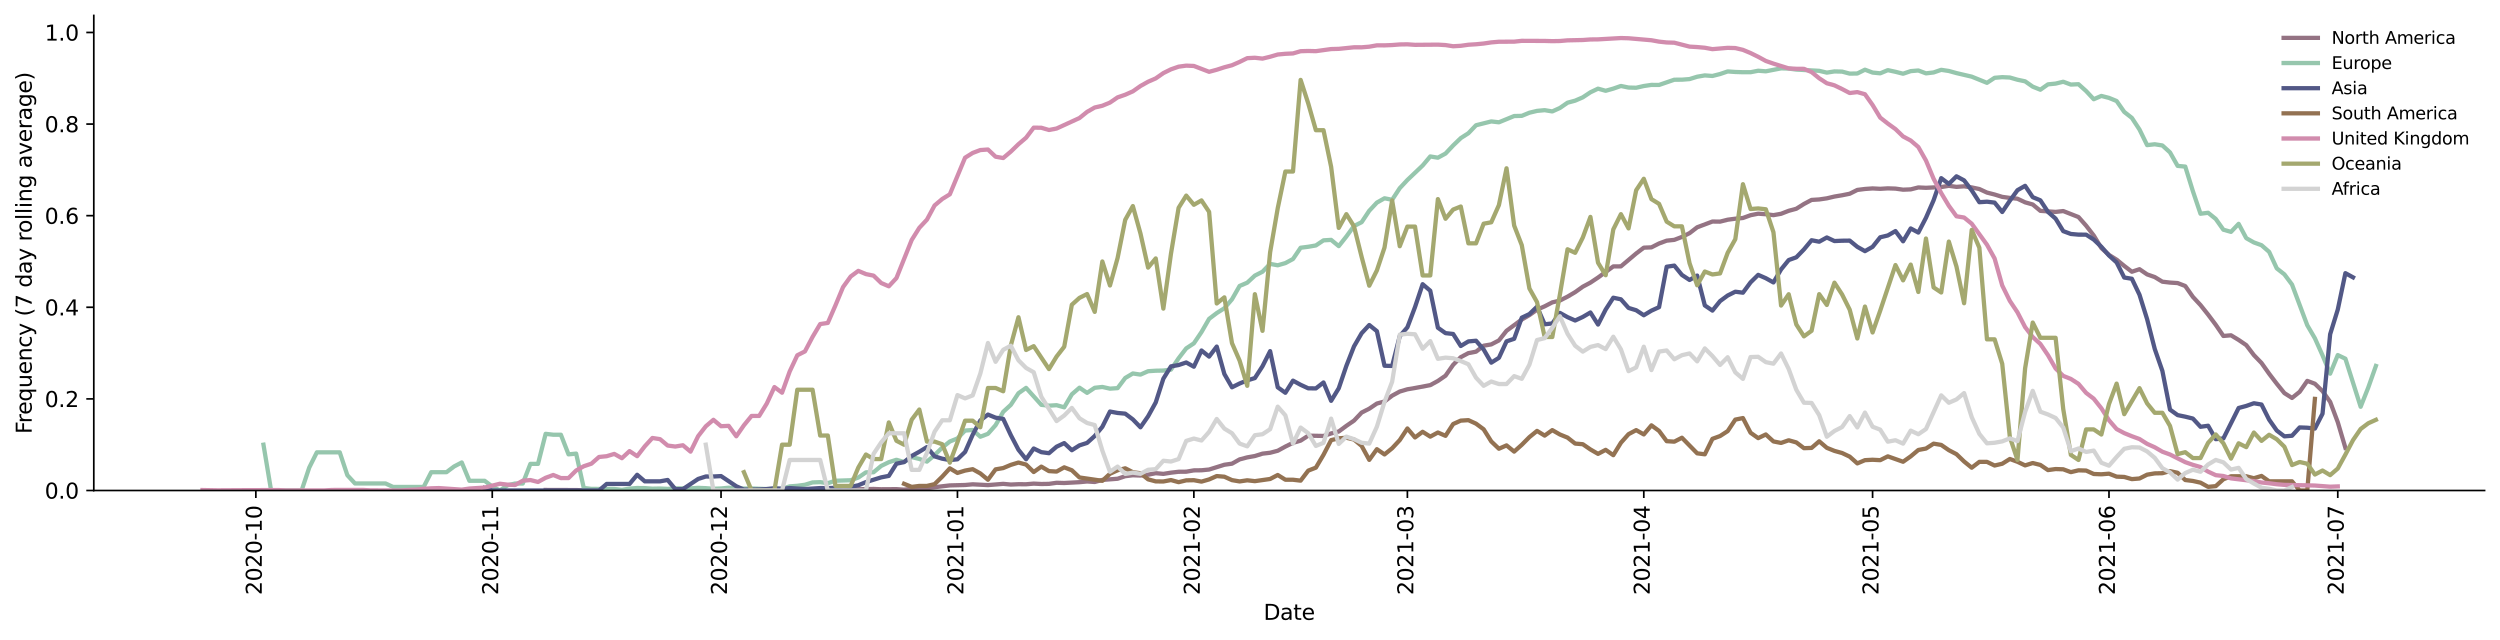<?xml version="1.0" encoding="utf-8" standalone="no"?>
<!DOCTYPE svg PUBLIC "-//W3C//DTD SVG 1.1//EN"
  "http://www.w3.org/Graphics/SVG/1.1/DTD/svg11.dtd">
<svg height="298.621pt" version="1.1" viewBox="0 0 1166.981 298.621" width="1166.981pt" xmlns="http://www.w3.org/2000/svg" xmlns:xlink="http://www.w3.org/1999/xlink">
 <defs>
  <style type="text/css">*{stroke-linecap:butt;stroke-linejoin:round;}</style>
 </defs>
 <g id="figure_1">
  <g id="patch_1">
   <path d="M 0 298.621 
L 1166.981 298.621 
L 1166.981 0 
L 0 0 
z
" style="fill:#ffffff;"/>
  </g>
  <g id="axes_1">
   <g id="patch_2">
    <path d="M 43.781 228.96 
L 1159.781 228.96 
L 1159.781 7.2 
L 43.781 7.2 
z
" style="fill:#ffffff;"/>
   </g>
   <g id="matplotlib.axis_1">
    <g id="xtick_1">
     <g id="line2d_1">
      <defs>
       <path d="M 0 0 
L 0 3.5 
" id="md210f34d87" style="stroke:#000000;stroke-width:0.8;"/>
      </defs>
      <g>
       <use style="stroke:#000000;stroke-width:0.8;" x="119.427" xlink:href="#md210f34d87" y="228.96"/>
      </g>
     </g>
     <g id="text_1">
      <!-- 2020-10 -->
      <g transform="translate(122.187 277.743)rotate(-90)scale(0.1 -0.1)">
       <defs>
        <path d="M 1228 531 
L 3431 531 
L 3431 0 
L 469 0 
L 469 531 
Q 828 903 1448 1529 
Q 2069 2156 2228 2338 
Q 2531 2678 2651 2914 
Q 2772 3150 2772 3378 
Q 2772 3750 2511 3984 
Q 2250 4219 1831 4219 
Q 1534 4219 1204 4116 
Q 875 4013 500 3803 
L 500 4441 
Q 881 4594 1212 4672 
Q 1544 4750 1819 4750 
Q 2544 4750 2975 4387 
Q 3406 4025 3406 3419 
Q 3406 3131 3298 2873 
Q 3191 2616 2906 2266 
Q 2828 2175 2409 1742 
Q 1991 1309 1228 531 
z
" id="DejaVuSans-32" transform="scale(0.016)"/>
        <path d="M 2034 4250 
Q 1547 4250 1301 3770 
Q 1056 3291 1056 2328 
Q 1056 1369 1301 889 
Q 1547 409 2034 409 
Q 2525 409 2770 889 
Q 3016 1369 3016 2328 
Q 3016 3291 2770 3770 
Q 2525 4250 2034 4250 
z
M 2034 4750 
Q 2819 4750 3233 4129 
Q 3647 3509 3647 2328 
Q 3647 1150 3233 529 
Q 2819 -91 2034 -91 
Q 1250 -91 836 529 
Q 422 1150 422 2328 
Q 422 3509 836 4129 
Q 1250 4750 2034 4750 
z
" id="DejaVuSans-30" transform="scale(0.016)"/>
        <path d="M 313 2009 
L 1997 2009 
L 1997 1497 
L 313 1497 
L 313 2009 
z
" id="DejaVuSans-2d" transform="scale(0.016)"/>
        <path d="M 794 531 
L 1825 531 
L 1825 4091 
L 703 3866 
L 703 4441 
L 1819 4666 
L 2450 4666 
L 2450 531 
L 3481 531 
L 3481 0 
L 794 0 
L 794 531 
z
" id="DejaVuSans-31" transform="scale(0.016)"/>
       </defs>
       <use xlink:href="#DejaVuSans-32"/>
       <use x="63.623" xlink:href="#DejaVuSans-30"/>
       <use x="127.246" xlink:href="#DejaVuSans-32"/>
       <use x="190.869" xlink:href="#DejaVuSans-30"/>
       <use x="254.492" xlink:href="#DejaVuSans-2d"/>
       <use x="290.576" xlink:href="#DejaVuSans-31"/>
       <use x="354.199" xlink:href="#DejaVuSans-30"/>
      </g>
     </g>
    </g>
    <g id="xtick_2">
     <g id="line2d_2">
      <g>
       <use style="stroke:#000000;stroke-width:0.8;" x="229.781" xlink:href="#md210f34d87" y="228.96"/>
      </g>
     </g>
     <g id="text_2">
      <!-- 2020-11 -->
      <g transform="translate(232.541 277.743)rotate(-90)scale(0.1 -0.1)">
       <use xlink:href="#DejaVuSans-32"/>
       <use x="63.623" xlink:href="#DejaVuSans-30"/>
       <use x="127.246" xlink:href="#DejaVuSans-32"/>
       <use x="190.869" xlink:href="#DejaVuSans-30"/>
       <use x="254.492" xlink:href="#DejaVuSans-2d"/>
       <use x="290.576" xlink:href="#DejaVuSans-31"/>
       <use x="354.199" xlink:href="#DejaVuSans-31"/>
      </g>
     </g>
    </g>
    <g id="xtick_3">
     <g id="line2d_3">
      <g>
       <use style="stroke:#000000;stroke-width:0.8;" x="336.576" xlink:href="#md210f34d87" y="228.96"/>
      </g>
     </g>
     <g id="text_3">
      <!-- 2020-12 -->
      <g transform="translate(339.335 277.743)rotate(-90)scale(0.1 -0.1)">
       <use xlink:href="#DejaVuSans-32"/>
       <use x="63.623" xlink:href="#DejaVuSans-30"/>
       <use x="127.246" xlink:href="#DejaVuSans-32"/>
       <use x="190.869" xlink:href="#DejaVuSans-30"/>
       <use x="254.492" xlink:href="#DejaVuSans-2d"/>
       <use x="290.576" xlink:href="#DejaVuSans-31"/>
       <use x="354.199" xlink:href="#DejaVuSans-32"/>
      </g>
     </g>
    </g>
    <g id="xtick_4">
     <g id="line2d_4">
      <g>
       <use style="stroke:#000000;stroke-width:0.8;" x="446.93" xlink:href="#md210f34d87" y="228.96"/>
      </g>
     </g>
     <g id="text_4">
      <!-- 2021-01 -->
      <g transform="translate(449.689 277.743)rotate(-90)scale(0.1 -0.1)">
       <use xlink:href="#DejaVuSans-32"/>
       <use x="63.623" xlink:href="#DejaVuSans-30"/>
       <use x="127.246" xlink:href="#DejaVuSans-32"/>
       <use x="190.869" xlink:href="#DejaVuSans-31"/>
       <use x="254.492" xlink:href="#DejaVuSans-2d"/>
       <use x="290.576" xlink:href="#DejaVuSans-30"/>
       <use x="354.199" xlink:href="#DejaVuSans-31"/>
      </g>
     </g>
    </g>
    <g id="xtick_5">
     <g id="line2d_5">
      <g>
       <use style="stroke:#000000;stroke-width:0.8;" x="557.284" xlink:href="#md210f34d87" y="228.96"/>
      </g>
     </g>
     <g id="text_5">
      <!-- 2021-02 -->
      <g transform="translate(560.043 277.743)rotate(-90)scale(0.1 -0.1)">
       <use xlink:href="#DejaVuSans-32"/>
       <use x="63.623" xlink:href="#DejaVuSans-30"/>
       <use x="127.246" xlink:href="#DejaVuSans-32"/>
       <use x="190.869" xlink:href="#DejaVuSans-31"/>
       <use x="254.492" xlink:href="#DejaVuSans-2d"/>
       <use x="290.576" xlink:href="#DejaVuSans-30"/>
       <use x="354.199" xlink:href="#DejaVuSans-32"/>
      </g>
     </g>
    </g>
    <g id="xtick_6">
     <g id="line2d_6">
      <g>
       <use style="stroke:#000000;stroke-width:0.8;" x="656.958" xlink:href="#md210f34d87" y="228.96"/>
      </g>
     </g>
     <g id="text_6">
      <!-- 2021-03 -->
      <g transform="translate(659.718 277.743)rotate(-90)scale(0.1 -0.1)">
       <defs>
        <path d="M 2597 2516 
Q 3050 2419 3304 2112 
Q 3559 1806 3559 1356 
Q 3559 666 3084 287 
Q 2609 -91 1734 -91 
Q 1441 -91 1130 -33 
Q 819 25 488 141 
L 488 750 
Q 750 597 1062 519 
Q 1375 441 1716 441 
Q 2309 441 2620 675 
Q 2931 909 2931 1356 
Q 2931 1769 2642 2001 
Q 2353 2234 1838 2234 
L 1294 2234 
L 1294 2753 
L 1863 2753 
Q 2328 2753 2575 2939 
Q 2822 3125 2822 3475 
Q 2822 3834 2567 4026 
Q 2313 4219 1838 4219 
Q 1578 4219 1281 4162 
Q 984 4106 628 3988 
L 628 4550 
Q 988 4650 1302 4700 
Q 1616 4750 1894 4750 
Q 2613 4750 3031 4423 
Q 3450 4097 3450 3541 
Q 3450 3153 3228 2886 
Q 3006 2619 2597 2516 
z
" id="DejaVuSans-33" transform="scale(0.016)"/>
       </defs>
       <use xlink:href="#DejaVuSans-32"/>
       <use x="63.623" xlink:href="#DejaVuSans-30"/>
       <use x="127.246" xlink:href="#DejaVuSans-32"/>
       <use x="190.869" xlink:href="#DejaVuSans-31"/>
       <use x="254.492" xlink:href="#DejaVuSans-2d"/>
       <use x="290.576" xlink:href="#DejaVuSans-30"/>
       <use x="354.199" xlink:href="#DejaVuSans-33"/>
      </g>
     </g>
    </g>
    <g id="xtick_7">
     <g id="line2d_7">
      <g>
       <use style="stroke:#000000;stroke-width:0.8;" x="767.312" xlink:href="#md210f34d87" y="228.96"/>
      </g>
     </g>
     <g id="text_7">
      <!-- 2021-04 -->
      <g transform="translate(770.072 277.743)rotate(-90)scale(0.1 -0.1)">
       <defs>
        <path d="M 2419 4116 
L 825 1625 
L 2419 1625 
L 2419 4116 
z
M 2253 4666 
L 3047 4666 
L 3047 1625 
L 3713 1625 
L 3713 1100 
L 3047 1100 
L 3047 0 
L 2419 0 
L 2419 1100 
L 313 1100 
L 313 1709 
L 2253 4666 
z
" id="DejaVuSans-34" transform="scale(0.016)"/>
       </defs>
       <use xlink:href="#DejaVuSans-32"/>
       <use x="63.623" xlink:href="#DejaVuSans-30"/>
       <use x="127.246" xlink:href="#DejaVuSans-32"/>
       <use x="190.869" xlink:href="#DejaVuSans-31"/>
       <use x="254.492" xlink:href="#DejaVuSans-2d"/>
       <use x="290.576" xlink:href="#DejaVuSans-30"/>
       <use x="354.199" xlink:href="#DejaVuSans-34"/>
      </g>
     </g>
    </g>
    <g id="xtick_8">
     <g id="line2d_8">
      <g>
       <use style="stroke:#000000;stroke-width:0.8;" x="874.107" xlink:href="#md210f34d87" y="228.96"/>
      </g>
     </g>
     <g id="text_8">
      <!-- 2021-05 -->
      <g transform="translate(876.866 277.743)rotate(-90)scale(0.1 -0.1)">
       <defs>
        <path d="M 691 4666 
L 3169 4666 
L 3169 4134 
L 1269 4134 
L 1269 2991 
Q 1406 3038 1543 3061 
Q 1681 3084 1819 3084 
Q 2600 3084 3056 2656 
Q 3513 2228 3513 1497 
Q 3513 744 3044 326 
Q 2575 -91 1722 -91 
Q 1428 -91 1123 -41 
Q 819 9 494 109 
L 494 744 
Q 775 591 1075 516 
Q 1375 441 1709 441 
Q 2250 441 2565 725 
Q 2881 1009 2881 1497 
Q 2881 1984 2565 2268 
Q 2250 2553 1709 2553 
Q 1456 2553 1204 2497 
Q 953 2441 691 2322 
L 691 4666 
z
" id="DejaVuSans-35" transform="scale(0.016)"/>
       </defs>
       <use xlink:href="#DejaVuSans-32"/>
       <use x="63.623" xlink:href="#DejaVuSans-30"/>
       <use x="127.246" xlink:href="#DejaVuSans-32"/>
       <use x="190.869" xlink:href="#DejaVuSans-31"/>
       <use x="254.492" xlink:href="#DejaVuSans-2d"/>
       <use x="290.576" xlink:href="#DejaVuSans-30"/>
       <use x="354.199" xlink:href="#DejaVuSans-35"/>
      </g>
     </g>
    </g>
    <g id="xtick_9">
     <g id="line2d_9">
      <g>
       <use style="stroke:#000000;stroke-width:0.8;" x="984.461" xlink:href="#md210f34d87" y="228.96"/>
      </g>
     </g>
     <g id="text_9">
      <!-- 2021-06 -->
      <g transform="translate(987.22 277.743)rotate(-90)scale(0.1 -0.1)">
       <defs>
        <path d="M 2113 2584 
Q 1688 2584 1439 2293 
Q 1191 2003 1191 1497 
Q 1191 994 1439 701 
Q 1688 409 2113 409 
Q 2538 409 2786 701 
Q 3034 994 3034 1497 
Q 3034 2003 2786 2293 
Q 2538 2584 2113 2584 
z
M 3366 4563 
L 3366 3988 
Q 3128 4100 2886 4159 
Q 2644 4219 2406 4219 
Q 1781 4219 1451 3797 
Q 1122 3375 1075 2522 
Q 1259 2794 1537 2939 
Q 1816 3084 2150 3084 
Q 2853 3084 3261 2657 
Q 3669 2231 3669 1497 
Q 3669 778 3244 343 
Q 2819 -91 2113 -91 
Q 1303 -91 875 529 
Q 447 1150 447 2328 
Q 447 3434 972 4092 
Q 1497 4750 2381 4750 
Q 2619 4750 2861 4703 
Q 3103 4656 3366 4563 
z
" id="DejaVuSans-36" transform="scale(0.016)"/>
       </defs>
       <use xlink:href="#DejaVuSans-32"/>
       <use x="63.623" xlink:href="#DejaVuSans-30"/>
       <use x="127.246" xlink:href="#DejaVuSans-32"/>
       <use x="190.869" xlink:href="#DejaVuSans-31"/>
       <use x="254.492" xlink:href="#DejaVuSans-2d"/>
       <use x="290.576" xlink:href="#DejaVuSans-30"/>
       <use x="354.199" xlink:href="#DejaVuSans-36"/>
      </g>
     </g>
    </g>
    <g id="xtick_10">
     <g id="line2d_10">
      <g>
       <use style="stroke:#000000;stroke-width:0.8;" x="1091.255" xlink:href="#md210f34d87" y="228.96"/>
      </g>
     </g>
     <g id="text_10">
      <!-- 2021-07 -->
      <g transform="translate(1094.014 277.743)rotate(-90)scale(0.1 -0.1)">
       <defs>
        <path d="M 525 4666 
L 3525 4666 
L 3525 4397 
L 1831 0 
L 1172 0 
L 2766 4134 
L 525 4134 
L 525 4666 
z
" id="DejaVuSans-37" transform="scale(0.016)"/>
       </defs>
       <use xlink:href="#DejaVuSans-32"/>
       <use x="63.623" xlink:href="#DejaVuSans-30"/>
       <use x="127.246" xlink:href="#DejaVuSans-32"/>
       <use x="190.869" xlink:href="#DejaVuSans-31"/>
       <use x="254.492" xlink:href="#DejaVuSans-2d"/>
       <use x="290.576" xlink:href="#DejaVuSans-30"/>
       <use x="354.199" xlink:href="#DejaVuSans-37"/>
      </g>
     </g>
    </g>
    <g id="text_11">
     <!-- Date -->
     <g transform="translate(589.83 289.341)scale(0.1 -0.1)">
      <defs>
       <path d="M 1259 4147 
L 1259 519 
L 2022 519 
Q 2988 519 3436 956 
Q 3884 1394 3884 2338 
Q 3884 3275 3436 3711 
Q 2988 4147 2022 4147 
L 1259 4147 
z
M 628 4666 
L 1925 4666 
Q 3281 4666 3915 4102 
Q 4550 3538 4550 2338 
Q 4550 1131 3912 565 
Q 3275 0 1925 0 
L 628 0 
L 628 4666 
z
" id="DejaVuSans-44" transform="scale(0.016)"/>
       <path d="M 2194 1759 
Q 1497 1759 1228 1600 
Q 959 1441 959 1056 
Q 959 750 1161 570 
Q 1363 391 1709 391 
Q 2188 391 2477 730 
Q 2766 1069 2766 1631 
L 2766 1759 
L 2194 1759 
z
M 3341 1997 
L 3341 0 
L 2766 0 
L 2766 531 
Q 2569 213 2275 61 
Q 1981 -91 1556 -91 
Q 1019 -91 701 211 
Q 384 513 384 1019 
Q 384 1609 779 1909 
Q 1175 2209 1959 2209 
L 2766 2209 
L 2766 2266 
Q 2766 2663 2505 2880 
Q 2244 3097 1772 3097 
Q 1472 3097 1187 3025 
Q 903 2953 641 2809 
L 641 3341 
Q 956 3463 1253 3523 
Q 1550 3584 1831 3584 
Q 2591 3584 2966 3190 
Q 3341 2797 3341 1997 
z
" id="DejaVuSans-61" transform="scale(0.016)"/>
       <path d="M 1172 4494 
L 1172 3500 
L 2356 3500 
L 2356 3053 
L 1172 3053 
L 1172 1153 
Q 1172 725 1289 603 
Q 1406 481 1766 481 
L 2356 481 
L 2356 0 
L 1766 0 
Q 1100 0 847 248 
Q 594 497 594 1153 
L 594 3053 
L 172 3053 
L 172 3500 
L 594 3500 
L 594 4494 
L 1172 4494 
z
" id="DejaVuSans-74" transform="scale(0.016)"/>
       <path d="M 3597 1894 
L 3597 1613 
L 953 1613 
Q 991 1019 1311 708 
Q 1631 397 2203 397 
Q 2534 397 2845 478 
Q 3156 559 3463 722 
L 3463 178 
Q 3153 47 2828 -22 
Q 2503 -91 2169 -91 
Q 1331 -91 842 396 
Q 353 884 353 1716 
Q 353 2575 817 3079 
Q 1281 3584 2069 3584 
Q 2775 3584 3186 3129 
Q 3597 2675 3597 1894 
z
M 3022 2063 
Q 3016 2534 2758 2815 
Q 2500 3097 2075 3097 
Q 1594 3097 1305 2825 
Q 1016 2553 972 2059 
L 3022 2063 
z
" id="DejaVuSans-65" transform="scale(0.016)"/>
      </defs>
      <use xlink:href="#DejaVuSans-44"/>
      <use x="77.002" xlink:href="#DejaVuSans-61"/>
      <use x="138.281" xlink:href="#DejaVuSans-74"/>
      <use x="177.49" xlink:href="#DejaVuSans-65"/>
     </g>
    </g>
   </g>
   <g id="matplotlib.axis_2">
    <g id="ytick_1">
     <g id="line2d_11">
      <defs>
       <path d="M 0 0 
L -3.5 0 
" id="mdd5268f852" style="stroke:#000000;stroke-width:0.8;"/>
      </defs>
      <g>
       <use style="stroke:#000000;stroke-width:0.8;" x="43.781" xlink:href="#mdd5268f852" y="228.96"/>
      </g>
     </g>
     <g id="text_12">
      <!-- 0.0 -->
      <g transform="translate(20.878 232.759)scale(0.1 -0.1)">
       <defs>
        <path d="M 684 794 
L 1344 794 
L 1344 0 
L 684 0 
L 684 794 
z
" id="DejaVuSans-2e" transform="scale(0.016)"/>
       </defs>
       <use xlink:href="#DejaVuSans-30"/>
       <use x="63.623" xlink:href="#DejaVuSans-2e"/>
       <use x="95.41" xlink:href="#DejaVuSans-30"/>
      </g>
     </g>
    </g>
    <g id="ytick_2">
     <g id="line2d_12">
      <g>
       <use style="stroke:#000000;stroke-width:0.8;" x="43.781" xlink:href="#mdd5268f852" y="186.199"/>
      </g>
     </g>
     <g id="text_13">
      <!-- 0.2 -->
      <g transform="translate(20.878 189.999)scale(0.1 -0.1)">
       <use xlink:href="#DejaVuSans-30"/>
       <use x="63.623" xlink:href="#DejaVuSans-2e"/>
       <use x="95.41" xlink:href="#DejaVuSans-32"/>
      </g>
     </g>
    </g>
    <g id="ytick_3">
     <g id="line2d_13">
      <g>
       <use style="stroke:#000000;stroke-width:0.8;" x="43.781" xlink:href="#mdd5268f852" y="143.439"/>
      </g>
     </g>
     <g id="text_14">
      <!-- 0.4 -->
      <g transform="translate(20.878 147.238)scale(0.1 -0.1)">
       <use xlink:href="#DejaVuSans-30"/>
       <use x="63.623" xlink:href="#DejaVuSans-2e"/>
       <use x="95.41" xlink:href="#DejaVuSans-34"/>
      </g>
     </g>
    </g>
    <g id="ytick_4">
     <g id="line2d_14">
      <g>
       <use style="stroke:#000000;stroke-width:0.8;" x="43.781" xlink:href="#mdd5268f852" y="100.678"/>
      </g>
     </g>
     <g id="text_15">
      <!-- 0.6 -->
      <g transform="translate(20.878 104.478)scale(0.1 -0.1)">
       <use xlink:href="#DejaVuSans-30"/>
       <use x="63.623" xlink:href="#DejaVuSans-2e"/>
       <use x="95.41" xlink:href="#DejaVuSans-36"/>
      </g>
     </g>
    </g>
    <g id="ytick_5">
     <g id="line2d_15">
      <g>
       <use style="stroke:#000000;stroke-width:0.8;" x="43.781" xlink:href="#mdd5268f852" y="57.918"/>
      </g>
     </g>
     <g id="text_16">
      <!-- 0.8 -->
      <g transform="translate(20.878 61.717)scale(0.1 -0.1)">
       <defs>
        <path d="M 2034 2216 
Q 1584 2216 1326 1975 
Q 1069 1734 1069 1313 
Q 1069 891 1326 650 
Q 1584 409 2034 409 
Q 2484 409 2743 651 
Q 3003 894 3003 1313 
Q 3003 1734 2745 1975 
Q 2488 2216 2034 2216 
z
M 1403 2484 
Q 997 2584 770 2862 
Q 544 3141 544 3541 
Q 544 4100 942 4425 
Q 1341 4750 2034 4750 
Q 2731 4750 3128 4425 
Q 3525 4100 3525 3541 
Q 3525 3141 3298 2862 
Q 3072 2584 2669 2484 
Q 3125 2378 3379 2068 
Q 3634 1759 3634 1313 
Q 3634 634 3220 271 
Q 2806 -91 2034 -91 
Q 1263 -91 848 271 
Q 434 634 434 1313 
Q 434 1759 690 2068 
Q 947 2378 1403 2484 
z
M 1172 3481 
Q 1172 3119 1398 2916 
Q 1625 2713 2034 2713 
Q 2441 2713 2670 2916 
Q 2900 3119 2900 3481 
Q 2900 3844 2670 4047 
Q 2441 4250 2034 4250 
Q 1625 4250 1398 4047 
Q 1172 3844 1172 3481 
z
" id="DejaVuSans-38" transform="scale(0.016)"/>
       </defs>
       <use xlink:href="#DejaVuSans-30"/>
       <use x="63.623" xlink:href="#DejaVuSans-2e"/>
       <use x="95.41" xlink:href="#DejaVuSans-38"/>
      </g>
     </g>
    </g>
    <g id="ytick_6">
     <g id="line2d_16">
      <g>
       <use style="stroke:#000000;stroke-width:0.8;" x="43.781" xlink:href="#mdd5268f852" y="15.157"/>
      </g>
     </g>
     <g id="text_17">
      <!-- 1.0 -->
      <g transform="translate(20.878 18.957)scale(0.1 -0.1)">
       <use xlink:href="#DejaVuSans-31"/>
       <use x="63.623" xlink:href="#DejaVuSans-2e"/>
       <use x="95.41" xlink:href="#DejaVuSans-30"/>
      </g>
     </g>
    </g>
    <g id="text_18">
     <!-- Frequency (7 day rolling average) -->
     <g transform="translate(14.798 202.529)rotate(-90)scale(0.1 -0.1)">
      <defs>
       <path d="M 628 4666 
L 3309 4666 
L 3309 4134 
L 1259 4134 
L 1259 2759 
L 3109 2759 
L 3109 2228 
L 1259 2228 
L 1259 0 
L 628 0 
L 628 4666 
z
" id="DejaVuSans-46" transform="scale(0.016)"/>
       <path d="M 2631 2963 
Q 2534 3019 2420 3045 
Q 2306 3072 2169 3072 
Q 1681 3072 1420 2755 
Q 1159 2438 1159 1844 
L 1159 0 
L 581 0 
L 581 3500 
L 1159 3500 
L 1159 2956 
Q 1341 3275 1631 3429 
Q 1922 3584 2338 3584 
Q 2397 3584 2469 3576 
Q 2541 3569 2628 3553 
L 2631 2963 
z
" id="DejaVuSans-72" transform="scale(0.016)"/>
       <path d="M 947 1747 
Q 947 1113 1208 752 
Q 1469 391 1925 391 
Q 2381 391 2643 752 
Q 2906 1113 2906 1747 
Q 2906 2381 2643 2742 
Q 2381 3103 1925 3103 
Q 1469 3103 1208 2742 
Q 947 2381 947 1747 
z
M 2906 525 
Q 2725 213 2448 61 
Q 2172 -91 1784 -91 
Q 1150 -91 751 415 
Q 353 922 353 1747 
Q 353 2572 751 3078 
Q 1150 3584 1784 3584 
Q 2172 3584 2448 3432 
Q 2725 3281 2906 2969 
L 2906 3500 
L 3481 3500 
L 3481 -1331 
L 2906 -1331 
L 2906 525 
z
" id="DejaVuSans-71" transform="scale(0.016)"/>
       <path d="M 544 1381 
L 544 3500 
L 1119 3500 
L 1119 1403 
Q 1119 906 1312 657 
Q 1506 409 1894 409 
Q 2359 409 2629 706 
Q 2900 1003 2900 1516 
L 2900 3500 
L 3475 3500 
L 3475 0 
L 2900 0 
L 2900 538 
Q 2691 219 2414 64 
Q 2138 -91 1772 -91 
Q 1169 -91 856 284 
Q 544 659 544 1381 
z
M 1991 3584 
L 1991 3584 
z
" id="DejaVuSans-75" transform="scale(0.016)"/>
       <path d="M 3513 2113 
L 3513 0 
L 2938 0 
L 2938 2094 
Q 2938 2591 2744 2837 
Q 2550 3084 2163 3084 
Q 1697 3084 1428 2787 
Q 1159 2491 1159 1978 
L 1159 0 
L 581 0 
L 581 3500 
L 1159 3500 
L 1159 2956 
Q 1366 3272 1645 3428 
Q 1925 3584 2291 3584 
Q 2894 3584 3203 3211 
Q 3513 2838 3513 2113 
z
" id="DejaVuSans-6e" transform="scale(0.016)"/>
       <path d="M 3122 3366 
L 3122 2828 
Q 2878 2963 2633 3030 
Q 2388 3097 2138 3097 
Q 1578 3097 1268 2742 
Q 959 2388 959 1747 
Q 959 1106 1268 751 
Q 1578 397 2138 397 
Q 2388 397 2633 464 
Q 2878 531 3122 666 
L 3122 134 
Q 2881 22 2623 -34 
Q 2366 -91 2075 -91 
Q 1284 -91 818 406 
Q 353 903 353 1747 
Q 353 2603 823 3093 
Q 1294 3584 2113 3584 
Q 2378 3584 2631 3529 
Q 2884 3475 3122 3366 
z
" id="DejaVuSans-63" transform="scale(0.016)"/>
       <path d="M 2059 -325 
Q 1816 -950 1584 -1140 
Q 1353 -1331 966 -1331 
L 506 -1331 
L 506 -850 
L 844 -850 
Q 1081 -850 1212 -737 
Q 1344 -625 1503 -206 
L 1606 56 
L 191 3500 
L 800 3500 
L 1894 763 
L 2988 3500 
L 3597 3500 
L 2059 -325 
z
" id="DejaVuSans-79" transform="scale(0.016)"/>
       <path id="DejaVuSans-20" transform="scale(0.016)"/>
       <path d="M 1984 4856 
Q 1566 4138 1362 3434 
Q 1159 2731 1159 2009 
Q 1159 1288 1364 580 
Q 1569 -128 1984 -844 
L 1484 -844 
Q 1016 -109 783 600 
Q 550 1309 550 2009 
Q 550 2706 781 3412 
Q 1013 4119 1484 4856 
L 1984 4856 
z
" id="DejaVuSans-28" transform="scale(0.016)"/>
       <path d="M 2906 2969 
L 2906 4863 
L 3481 4863 
L 3481 0 
L 2906 0 
L 2906 525 
Q 2725 213 2448 61 
Q 2172 -91 1784 -91 
Q 1150 -91 751 415 
Q 353 922 353 1747 
Q 353 2572 751 3078 
Q 1150 3584 1784 3584 
Q 2172 3584 2448 3432 
Q 2725 3281 2906 2969 
z
M 947 1747 
Q 947 1113 1208 752 
Q 1469 391 1925 391 
Q 2381 391 2643 752 
Q 2906 1113 2906 1747 
Q 2906 2381 2643 2742 
Q 2381 3103 1925 3103 
Q 1469 3103 1208 2742 
Q 947 2381 947 1747 
z
" id="DejaVuSans-64" transform="scale(0.016)"/>
       <path d="M 1959 3097 
Q 1497 3097 1228 2736 
Q 959 2375 959 1747 
Q 959 1119 1226 758 
Q 1494 397 1959 397 
Q 2419 397 2687 759 
Q 2956 1122 2956 1747 
Q 2956 2369 2687 2733 
Q 2419 3097 1959 3097 
z
M 1959 3584 
Q 2709 3584 3137 3096 
Q 3566 2609 3566 1747 
Q 3566 888 3137 398 
Q 2709 -91 1959 -91 
Q 1206 -91 779 398 
Q 353 888 353 1747 
Q 353 2609 779 3096 
Q 1206 3584 1959 3584 
z
" id="DejaVuSans-6f" transform="scale(0.016)"/>
       <path d="M 603 4863 
L 1178 4863 
L 1178 0 
L 603 0 
L 603 4863 
z
" id="DejaVuSans-6c" transform="scale(0.016)"/>
       <path d="M 603 3500 
L 1178 3500 
L 1178 0 
L 603 0 
L 603 3500 
z
M 603 4863 
L 1178 4863 
L 1178 4134 
L 603 4134 
L 603 4863 
z
" id="DejaVuSans-69" transform="scale(0.016)"/>
       <path d="M 2906 1791 
Q 2906 2416 2648 2759 
Q 2391 3103 1925 3103 
Q 1463 3103 1205 2759 
Q 947 2416 947 1791 
Q 947 1169 1205 825 
Q 1463 481 1925 481 
Q 2391 481 2648 825 
Q 2906 1169 2906 1791 
z
M 3481 434 
Q 3481 -459 3084 -895 
Q 2688 -1331 1869 -1331 
Q 1566 -1331 1297 -1286 
Q 1028 -1241 775 -1147 
L 775 -588 
Q 1028 -725 1275 -790 
Q 1522 -856 1778 -856 
Q 2344 -856 2625 -561 
Q 2906 -266 2906 331 
L 2906 616 
Q 2728 306 2450 153 
Q 2172 0 1784 0 
Q 1141 0 747 490 
Q 353 981 353 1791 
Q 353 2603 747 3093 
Q 1141 3584 1784 3584 
Q 2172 3584 2450 3431 
Q 2728 3278 2906 2969 
L 2906 3500 
L 3481 3500 
L 3481 434 
z
" id="DejaVuSans-67" transform="scale(0.016)"/>
       <path d="M 191 3500 
L 800 3500 
L 1894 563 
L 2988 3500 
L 3597 3500 
L 2284 0 
L 1503 0 
L 191 3500 
z
" id="DejaVuSans-76" transform="scale(0.016)"/>
       <path d="M 513 4856 
L 1013 4856 
Q 1481 4119 1714 3412 
Q 1947 2706 1947 2009 
Q 1947 1309 1714 600 
Q 1481 -109 1013 -844 
L 513 -844 
Q 928 -128 1133 580 
Q 1338 1288 1338 2009 
Q 1338 2731 1133 3434 
Q 928 4138 513 4856 
z
" id="DejaVuSans-29" transform="scale(0.016)"/>
      </defs>
      <use xlink:href="#DejaVuSans-46"/>
      <use x="50.27" xlink:href="#DejaVuSans-72"/>
      <use x="89.133" xlink:href="#DejaVuSans-65"/>
      <use x="150.656" xlink:href="#DejaVuSans-71"/>
      <use x="214.133" xlink:href="#DejaVuSans-75"/>
      <use x="277.512" xlink:href="#DejaVuSans-65"/>
      <use x="339.035" xlink:href="#DejaVuSans-6e"/>
      <use x="402.414" xlink:href="#DejaVuSans-63"/>
      <use x="457.395" xlink:href="#DejaVuSans-79"/>
      <use x="516.574" xlink:href="#DejaVuSans-20"/>
      <use x="548.361" xlink:href="#DejaVuSans-28"/>
      <use x="587.375" xlink:href="#DejaVuSans-37"/>
      <use x="650.998" xlink:href="#DejaVuSans-20"/>
      <use x="682.785" xlink:href="#DejaVuSans-64"/>
      <use x="746.262" xlink:href="#DejaVuSans-61"/>
      <use x="807.541" xlink:href="#DejaVuSans-79"/>
      <use x="866.721" xlink:href="#DejaVuSans-20"/>
      <use x="898.508" xlink:href="#DejaVuSans-72"/>
      <use x="937.371" xlink:href="#DejaVuSans-6f"/>
      <use x="998.553" xlink:href="#DejaVuSans-6c"/>
      <use x="1026.336" xlink:href="#DejaVuSans-6c"/>
      <use x="1054.119" xlink:href="#DejaVuSans-69"/>
      <use x="1081.902" xlink:href="#DejaVuSans-6e"/>
      <use x="1145.281" xlink:href="#DejaVuSans-67"/>
      <use x="1208.758" xlink:href="#DejaVuSans-20"/>
      <use x="1240.545" xlink:href="#DejaVuSans-61"/>
      <use x="1301.824" xlink:href="#DejaVuSans-76"/>
      <use x="1361.004" xlink:href="#DejaVuSans-65"/>
      <use x="1422.527" xlink:href="#DejaVuSans-72"/>
      <use x="1463.641" xlink:href="#DejaVuSans-61"/>
      <use x="1524.92" xlink:href="#DejaVuSans-67"/>
      <use x="1588.396" xlink:href="#DejaVuSans-65"/>
      <use x="1649.92" xlink:href="#DejaVuSans-29"/>
     </g>
    </g>
   </g>
   <g id="line2d_17">
    <path clip-path="url(#p1b681250a5)" d="M 254.7 228.714 
L 265.379 228.749 
L 268.939 228.749 
L 272.499 228.915 
L 297.418 228.808 
L 300.977 228.692 
L 315.217 228.73 
L 318.776 228.846 
L 325.896 228.935 
L 333.016 228.96 
L 340.135 228.712 
L 350.815 228.712 
L 357.934 228.882 
L 379.293 228.778 
L 407.772 228.241 
L 411.331 228.377 
L 418.451 228.328 
L 422.011 228.573 
L 425.571 228.18 
L 432.69 227.873 
L 439.81 226.996 
L 443.37 226.585 
L 450.489 226.393 
L 454.049 226.073 
L 461.169 226.444 
L 468.288 225.861 
L 471.848 226.185 
L 475.408 226.026 
L 478.968 226.05 
L 482.528 225.75 
L 486.087 225.928 
L 489.647 225.866 
L 493.207 225.357 
L 496.767 225.463 
L 503.887 225.079 
L 507.446 224.749 
L 511.006 224.984 
L 514.566 224.023 
L 521.686 223.471 
L 525.245 222.287 
L 528.805 221.849 
L 532.365 221.984 
L 535.925 221.591 
L 539.485 220.877 
L 543.044 221.202 
L 546.604 220.636 
L 550.164 220.221 
L 553.724 220.184 
L 557.284 219.568 
L 560.843 219.522 
L 564.403 219.174 
L 571.523 216.945 
L 575.083 216.441 
L 578.642 214.441 
L 582.202 213.501 
L 585.762 212.872 
L 589.322 211.759 
L 592.882 211.343 
L 596.442 210.409 
L 600.001 208.458 
L 603.561 206.708 
L 607.121 205.683 
L 610.681 203.357 
L 617.8 203.5 
L 621.36 202.325 
L 624.92 201.422 
L 628.48 198.784 
L 632.04 196.34 
L 635.599 192.58 
L 639.159 190.776 
L 642.719 188.371 
L 646.279 187.408 
L 649.839 184.7 
L 653.398 182.766 
L 656.958 181.715 
L 660.518 181.115 
L 667.638 179.774 
L 671.198 177.828 
L 674.757 175.37 
L 678.317 170.298 
L 681.877 166.715 
L 685.437 164.83 
L 688.997 164.159 
L 692.556 161.369 
L 696.116 160.762 
L 699.676 158.913 
L 703.236 154.408 
L 710.355 149.154 
L 713.915 147.08 
L 717.475 144.56 
L 721.035 142.992 
L 724.595 141.144 
L 728.154 140.285 
L 731.714 138.467 
L 735.274 136.365 
L 738.834 133.831 
L 742.394 131.929 
L 745.953 129.556 
L 753.073 124.362 
L 756.633 124.335 
L 763.753 118.332 
L 767.312 115.61 
L 770.872 115.464 
L 774.432 113.654 
L 777.992 112.339 
L 781.552 111.961 
L 785.111 110.601 
L 788.671 108.833 
L 792.231 106.094 
L 799.351 103.411 
L 802.91 103.459 
L 806.47 102.557 
L 810.03 102.088 
L 813.59 101.756 
L 817.15 100.455 
L 820.709 99.748 
L 824.269 99.999 
L 827.829 100.427 
L 831.389 99.794 
L 834.949 98.405 
L 838.509 97.442 
L 842.068 95.217 
L 845.628 93.324 
L 849.188 93.102 
L 852.748 92.582 
L 856.308 91.746 
L 859.867 91.15 
L 863.427 90.436 
L 866.987 88.657 
L 870.547 88.21 
L 874.107 87.956 
L 877.666 88.141 
L 881.226 87.924 
L 884.786 88.042 
L 888.346 88.544 
L 891.906 88.399 
L 895.465 87.5 
L 899.025 87.669 
L 906.145 87.321 
L 909.705 86.731 
L 913.265 87.232 
L 916.824 86.968 
L 920.384 87.487 
L 923.944 88.24 
L 927.504 89.892 
L 931.064 90.797 
L 934.623 91.898 
L 938.183 92.391 
L 941.743 92.761 
L 945.303 94.447 
L 948.863 95.453 
L 952.422 98.421 
L 959.542 98.918 
L 963.102 98.517 
L 970.221 101.312 
L 973.781 105.336 
L 977.341 109.926 
L 980.901 115.787 
L 984.461 118.993 
L 988.02 121.214 
L 991.58 124.131 
L 995.14 126.845 
L 998.7 125.664 
L 1002.26 128.088 
L 1005.82 129.33 
L 1009.379 131.494 
L 1012.939 131.905 
L 1016.499 132.132 
L 1020.059 133.502 
L 1023.619 138.575 
L 1027.178 142.403 
L 1030.738 146.867 
L 1034.298 151.621 
L 1037.858 156.827 
L 1041.418 156.513 
L 1044.977 158.679 
L 1048.537 161.104 
L 1052.097 165.758 
L 1055.657 169.444 
L 1059.217 174.464 
L 1062.776 179.116 
L 1066.336 183.495 
L 1069.896 185.763 
L 1073.456 182.902 
L 1077.016 177.798 
L 1080.576 179.125 
L 1084.135 182.583 
L 1087.695 187.58 
L 1091.255 197.068 
L 1094.815 209.052 
L 1094.815 209.052 
" style="fill:none;stroke:#947383;stroke-linecap:square;stroke-width:2;"/>
   </g>
   <g id="line2d_18">
    <path clip-path="url(#p1b681250a5)" d="M 122.987 207.58 
L 126.547 228.96 
L 140.786 228.96 
L 144.346 218.27 
L 147.906 211.143 
L 158.585 211.143 
L 162.145 221.833 
L 165.705 225.671 
L 179.944 225.671 
L 183.504 227.315 
L 197.743 227.315 
L 201.303 220.408 
L 208.422 220.408 
L 211.982 217.735 
L 215.542 215.876 
L 219.102 224.428 
L 226.221 224.428 
L 229.781 227.101 
L 233.341 228.96 
L 236.901 226.54 
L 240.461 225.701 
L 244.02 225.701 
L 247.58 216.538 
L 251.14 216.538 
L 254.7 202.512 
L 258.26 202.926 
L 261.82 202.926 
L 265.379 212.089 
L 268.939 211.744 
L 272.499 227.783 
L 276.059 228.208 
L 286.738 228.251 
L 290.298 228.658 
L 293.858 228.068 
L 297.418 227.804 
L 300.977 227.847 
L 304.537 228.106 
L 308.097 228.037 
L 311.657 228.199 
L 315.217 227.966 
L 322.336 227.966 
L 325.896 227.725 
L 329.456 227.873 
L 333.016 228.146 
L 336.576 228.015 
L 340.135 227.667 
L 343.695 227.977 
L 347.255 228.054 
L 350.815 228.005 
L 357.934 228.291 
L 361.494 228.166 
L 365.054 228.154 
L 368.614 227.037 
L 372.174 226.765 
L 375.733 226.285 
L 379.293 225.194 
L 382.853 225.063 
L 386.413 225.531 
L 389.973 224.409 
L 397.092 224.173 
L 400.652 222.924 
L 404.212 220.481 
L 407.772 220.44 
L 411.331 217.488 
L 414.891 215.755 
L 418.451 214.626 
L 422.011 215.661 
L 425.571 213.377 
L 429.131 214.23 
L 432.69 215.471 
L 436.25 212.428 
L 439.81 208.945 
L 443.37 206.09 
L 446.93 204.654 
L 450.489 200.985 
L 454.049 200.708 
L 457.609 203.862 
L 461.169 202.505 
L 464.729 198.468 
L 468.288 192.239 
L 471.848 188.974 
L 475.408 183.558 
L 478.968 181.061 
L 486.087 188.981 
L 489.647 189.363 
L 493.207 189.141 
L 496.767 190.131 
L 500.327 184.06 
L 503.887 180.978 
L 507.446 183.38 
L 511.006 181.017 
L 514.566 180.626 
L 518.126 181.421 
L 521.686 181.173 
L 525.245 176.439 
L 528.805 174.335 
L 532.365 174.858 
L 535.925 173.281 
L 539.485 173.049 
L 543.044 172.972 
L 546.604 172.531 
L 550.164 167.237 
L 553.724 162.627 
L 557.284 160.27 
L 560.843 155.004 
L 564.403 148.831 
L 567.963 146.138 
L 571.523 143.875 
L 575.083 139.71 
L 578.642 133.479 
L 582.202 131.962 
L 585.762 128.651 
L 589.322 126.839 
L 592.882 123.185 
L 596.442 123.837 
L 600.001 122.811 
L 603.561 120.902 
L 607.121 115.642 
L 610.681 115.19 
L 614.241 114.574 
L 617.8 112.192 
L 621.36 111.971 
L 624.92 114.884 
L 628.48 110.391 
L 632.04 105.498 
L 635.599 103.722 
L 639.159 98.368 
L 642.719 94.568 
L 646.279 92.558 
L 649.839 93.257 
L 653.398 87.824 
L 656.958 84.016 
L 664.078 77.26 
L 667.638 73.026 
L 671.198 73.615 
L 674.757 71.682 
L 678.317 67.901 
L 681.877 64.471 
L 685.437 62.188 
L 688.997 58.465 
L 696.116 56.681 
L 699.676 57.087 
L 706.796 54.168 
L 710.355 54.08 
L 713.915 52.617 
L 717.475 51.763 
L 721.035 51.426 
L 724.595 52.014 
L 728.154 50.402 
L 731.714 47.94 
L 735.274 46.984 
L 738.834 45.44 
L 742.394 43.078 
L 745.953 41.386 
L 749.513 42.378 
L 753.073 41.369 
L 756.633 40.127 
L 760.193 40.866 
L 763.753 40.96 
L 767.312 40.153 
L 770.872 39.628 
L 774.432 39.655 
L 781.552 37.211 
L 785.111 37.196 
L 788.671 36.914 
L 792.231 35.811 
L 795.791 35.203 
L 799.351 35.46 
L 802.91 34.558 
L 806.47 33.35 
L 810.03 33.595 
L 813.59 33.71 
L 817.15 33.711 
L 820.709 33.018 
L 824.269 33.286 
L 831.389 31.914 
L 834.949 32.009 
L 838.509 32.481 
L 849.188 33.062 
L 852.748 33.896 
L 856.308 33.341 
L 859.867 33.426 
L 863.427 34.368 
L 866.987 34.304 
L 870.547 32.533 
L 874.107 33.874 
L 877.666 34.223 
L 881.226 32.745 
L 884.786 33.514 
L 888.346 34.415 
L 891.906 33.202 
L 895.465 32.903 
L 899.025 34.243 
L 902.585 33.823 
L 906.145 32.597 
L 909.705 33.134 
L 913.265 34.12 
L 920.384 35.783 
L 927.504 38.666 
L 931.064 36.318 
L 934.623 36.018 
L 938.183 36.185 
L 941.743 37.217 
L 945.303 37.96 
L 948.863 40.453 
L 952.422 41.879 
L 955.982 39.373 
L 959.542 39.024 
L 963.102 38.157 
L 966.662 39.477 
L 970.221 39.302 
L 973.781 42.496 
L 977.341 46.31 
L 980.901 44.781 
L 984.461 45.697 
L 988.02 47.149 
L 991.58 52.244 
L 995.14 55.034 
L 998.7 60.469 
L 1002.26 67.744 
L 1005.82 67.344 
L 1009.379 67.894 
L 1012.939 71.138 
L 1016.499 77.44 
L 1020.059 77.76 
L 1023.619 89.237 
L 1027.178 99.769 
L 1030.738 99.32 
L 1034.298 102.207 
L 1037.858 107.235 
L 1041.418 108.226 
L 1044.977 104.493 
L 1048.537 111.175 
L 1052.097 113.174 
L 1055.657 114.458 
L 1059.217 117.567 
L 1062.776 125.273 
L 1066.336 128.071 
L 1069.896 132.834 
L 1077.016 151.822 
L 1080.576 157.912 
L 1084.135 165.868 
L 1087.695 174.423 
L 1091.255 165.749 
L 1094.815 167.437 
L 1101.934 189.874 
L 1105.494 180.877 
L 1109.054 170.82 
L 1109.054 170.82 
" style="fill:none;stroke:#96c6ad;stroke-linecap:square;stroke-width:2;"/>
   </g>
   <g id="line2d_19">
    <path clip-path="url(#p1b681250a5)" d="M 226.221 227.804 
L 229.781 228.96 
L 279.619 228.96 
L 283.178 225.906 
L 293.858 225.906 
L 297.418 221.63 
L 300.977 224.684 
L 308.097 224.684 
L 311.657 224.046 
L 315.217 228.322 
L 318.776 228.322 
L 325.896 223.569 
L 329.456 222.426 
L 333.016 222.426 
L 336.576 222.233 
L 343.695 226.986 
L 347.255 228.563 
L 354.375 228.483 
L 357.934 228.29 
L 361.494 227.938 
L 365.054 228.142 
L 368.614 227.821 
L 375.733 228.287 
L 382.853 227.827 
L 386.413 227.867 
L 389.973 227.703 
L 393.532 227.079 
L 397.092 227.271 
L 400.652 226.522 
L 404.212 225.042 
L 411.331 222.827 
L 414.891 222.144 
L 418.451 216.458 
L 422.011 215.703 
L 425.571 212.845 
L 429.131 210.868 
L 432.69 208.686 
L 436.25 213.027 
L 439.81 214.112 
L 443.37 214.767 
L 446.93 214.397 
L 450.489 210.976 
L 454.049 202.921 
L 457.609 196.238 
L 461.169 193.521 
L 464.729 194.967 
L 468.288 195.531 
L 471.848 203.135 
L 475.408 209.94 
L 478.968 214.369 
L 482.528 209.356 
L 486.087 211.067 
L 489.647 211.546 
L 493.207 208.51 
L 496.767 206.839 
L 500.327 210.152 
L 503.887 207.892 
L 507.446 206.746 
L 511.006 203.519 
L 514.566 199.227 
L 518.126 192.103 
L 521.686 192.767 
L 525.245 193.089 
L 528.805 195.773 
L 532.365 199.453 
L 535.925 194.328 
L 539.485 187.86 
L 543.044 176.774 
L 546.604 171.022 
L 550.164 170.4 
L 553.724 169.204 
L 557.284 171.17 
L 560.843 163.613 
L 564.403 166.455 
L 567.963 161.788 
L 571.523 174.585 
L 575.083 180.778 
L 578.642 179.015 
L 582.202 177.561 
L 585.762 176.478 
L 589.322 170.962 
L 592.882 163.912 
L 596.442 180.799 
L 600.001 183.342 
L 603.561 177.686 
L 607.121 179.624 
L 610.681 181.265 
L 614.241 181.305 
L 617.8 178.537 
L 621.36 187.096 
L 624.92 181.24 
L 628.48 170.766 
L 632.04 161.685 
L 635.599 155.542 
L 639.159 151.719 
L 642.719 154.584 
L 646.279 170.725 
L 649.839 170.831 
L 653.398 156.915 
L 656.958 152.793 
L 660.518 143.342 
L 664.078 132.665 
L 667.638 135.719 
L 671.198 152.983 
L 674.757 155.507 
L 678.317 155.897 
L 681.877 161.509 
L 685.437 159.369 
L 688.997 159.048 
L 692.556 163.145 
L 696.116 169.282 
L 699.676 167.041 
L 703.236 159.343 
L 706.796 158.147 
L 710.355 148.288 
L 713.915 146.606 
L 717.475 143.17 
L 721.035 151.375 
L 724.595 150.982 
L 728.154 146.059 
L 731.714 148.037 
L 735.274 149.607 
L 738.834 147.954 
L 742.394 145.865 
L 745.953 151.492 
L 749.513 144.496 
L 753.073 138.972 
L 756.633 139.72 
L 760.193 143.741 
L 763.753 144.819 
L 767.312 147.154 
L 770.872 145.008 
L 774.432 143.382 
L 777.992 124.514 
L 781.552 123.987 
L 785.111 128.343 
L 788.671 130.685 
L 792.231 128.634 
L 795.791 142.572 
L 799.351 144.981 
L 802.91 140.555 
L 806.47 137.941 
L 810.03 136.163 
L 813.59 136.626 
L 817.15 131.806 
L 820.709 128.308 
L 824.269 129.867 
L 827.829 131.838 
L 831.389 125.762 
L 834.949 121.387 
L 838.509 120.108 
L 842.068 116.425 
L 845.628 112.143 
L 849.188 112.825 
L 852.748 110.85 
L 856.308 112.521 
L 859.867 112.364 
L 863.427 112.32 
L 866.987 115.226 
L 870.547 117.228 
L 874.107 115.22 
L 877.666 110.765 
L 881.226 109.91 
L 884.786 107.863 
L 888.346 112.633 
L 891.906 106.64 
L 895.465 108.553 
L 899.025 101.661 
L 902.585 93.488 
L 906.145 83.165 
L 909.705 85.849 
L 913.265 82.307 
L 916.824 84.201 
L 920.384 88.869 
L 923.944 94.387 
L 927.504 94.149 
L 931.064 94.573 
L 934.623 98.958 
L 938.183 93.677 
L 941.743 88.774 
L 945.303 86.751 
L 948.863 92.039 
L 952.422 93.501 
L 955.982 98.91 
L 959.542 102.062 
L 963.102 107.892 
L 966.662 109.207 
L 970.221 109.524 
L 973.781 109.532 
L 977.341 111.825 
L 980.901 115.201 
L 984.461 119.266 
L 988.02 122.497 
L 991.58 129.553 
L 995.14 130.121 
L 998.7 137.592 
L 1002.26 148.993 
L 1005.82 162.889 
L 1009.379 173.14 
L 1012.939 191.2 
L 1016.499 193.767 
L 1020.059 194.499 
L 1023.619 195.375 
L 1027.178 199.222 
L 1030.738 198.735 
L 1034.298 204.991 
L 1037.858 204.67 
L 1044.977 190.449 
L 1048.537 189.488 
L 1052.097 188.236 
L 1055.657 188.828 
L 1059.217 195.899 
L 1062.776 200.968 
L 1066.336 203.682 
L 1069.896 203.403 
L 1073.456 199.522 
L 1077.016 199.661 
L 1080.576 200.046 
L 1084.135 193.121 
L 1087.695 156.02 
L 1091.255 144.507 
L 1094.815 127.513 
L 1098.375 129.46 
L 1098.375 129.46 
" style="fill:none;stroke:#525886;stroke-linecap:square;stroke-width:2;"/>
   </g>
   <g id="line2d_20">
    <path clip-path="url(#p1b681250a5)" d="M 422.011 225.834 
L 425.571 227.283 
L 429.131 226.822 
L 432.69 226.822 
L 436.25 226 
L 439.81 222.509 
L 443.37 218.622 
L 446.93 220.76 
L 450.489 219.663 
L 454.049 219.011 
L 457.609 220.993 
L 461.169 223.94 
L 464.729 219.099 
L 468.288 218.485 
L 471.848 216.996 
L 475.408 215.914 
L 478.968 216.854 
L 482.528 220.33 
L 486.087 217.817 
L 489.647 219.908 
L 493.207 220.124 
L 496.767 218.15 
L 500.327 219.515 
L 503.887 222.883 
L 514.566 224.436 
L 518.126 221.146 
L 521.686 219.523 
L 525.245 218.602 
L 528.805 220.422 
L 532.365 220.913 
L 535.925 223.757 
L 539.485 224.709 
L 543.044 224.747 
L 546.604 224.089 
L 550.164 225.072 
L 553.724 224.222 
L 557.284 224.153 
L 560.843 224.809 
L 564.403 223.79 
L 567.963 222.225 
L 571.523 222.526 
L 575.083 224.122 
L 578.642 224.724 
L 582.202 224.2 
L 585.762 224.598 
L 592.882 223.585 
L 596.442 221.726 
L 600.001 223.927 
L 603.561 223.938 
L 607.121 224.361 
L 610.681 219.681 
L 614.241 218.292 
L 617.8 212.291 
L 621.36 205.446 
L 624.92 204.606 
L 628.48 204.337 
L 632.04 205.171 
L 635.599 208.145 
L 639.159 214.66 
L 642.719 209.681 
L 646.279 212.128 
L 649.839 209.241 
L 653.398 205.426 
L 656.958 200.014 
L 660.518 204.196 
L 664.078 201.564 
L 667.638 203.811 
L 671.198 201.89 
L 674.757 203.442 
L 678.317 197.931 
L 681.877 196.342 
L 685.437 196.125 
L 688.997 197.761 
L 692.556 200.385 
L 696.116 206.061 
L 699.676 209.464 
L 703.236 207.907 
L 706.796 210.803 
L 710.355 207.626 
L 713.915 204.041 
L 717.475 201.145 
L 721.035 203.333 
L 724.595 200.777 
L 728.154 202.815 
L 731.714 204.268 
L 735.274 207.059 
L 738.834 207.356 
L 742.394 209.802 
L 745.953 211.859 
L 749.513 209.988 
L 753.073 212.469 
L 756.633 206.659 
L 760.193 202.665 
L 763.753 200.773 
L 767.312 202.785 
L 770.872 198.551 
L 774.432 201.145 
L 777.992 205.935 
L 781.552 206.165 
L 785.111 204.334 
L 792.231 211.61 
L 795.791 212.068 
L 799.351 204.842 
L 802.91 203.544 
L 806.47 201.237 
L 810.03 195.869 
L 813.59 195.152 
L 817.15 202.005 
L 820.709 204.509 
L 824.269 202.806 
L 827.829 206.06 
L 831.389 206.759 
L 834.949 205.519 
L 838.509 206.515 
L 842.068 209.204 
L 845.628 209.081 
L 849.188 205.998 
L 852.748 209.04 
L 856.308 210.473 
L 859.867 211.466 
L 863.427 213.154 
L 866.987 216.309 
L 870.547 214.801 
L 874.107 214.614 
L 877.666 214.802 
L 881.226 213.023 
L 888.346 215.544 
L 891.906 213.027 
L 895.465 210.045 
L 899.025 209.38 
L 902.585 207.098 
L 906.145 207.684 
L 909.705 210.142 
L 913.265 211.999 
L 916.824 215.419 
L 920.384 218.318 
L 923.944 215.593 
L 927.504 215.604 
L 931.064 217.3 
L 934.623 216.471 
L 938.183 214.251 
L 941.743 215.561 
L 945.303 217.242 
L 948.863 216.139 
L 952.422 217.028 
L 955.982 219.434 
L 959.542 218.945 
L 963.102 219.067 
L 966.662 220.389 
L 970.221 219.542 
L 973.781 219.655 
L 977.341 221.254 
L 980.901 221.396 
L 984.461 221.108 
L 988.02 222.493 
L 991.58 222.636 
L 995.14 223.646 
L 998.7 223.361 
L 1002.26 221.569 
L 1005.82 220.972 
L 1009.379 220.892 
L 1012.939 219.925 
L 1016.499 220.691 
L 1020.059 224.067 
L 1023.619 224.511 
L 1027.178 225.303 
L 1030.738 227.265 
L 1034.298 226.925 
L 1037.858 223.718 
L 1041.418 222.328 
L 1048.537 222.328 
L 1052.097 223.238 
L 1055.657 222.169 
L 1059.217 224.684 
L 1069.896 224.684 
L 1073.456 228.96 
L 1077.016 228.96 
L 1080.576 186.199 
L 1080.576 186.199 
" style="fill:none;stroke:#937252;stroke-linecap:square;stroke-width:2;"/>
   </g>
   <g id="line2d_21">
    <path clip-path="url(#p1b681250a5)" d="M 94.509 228.744 
L 101.628 228.881 
L 115.867 228.79 
L 130.107 228.761 
L 133.666 228.931 
L 144.346 228.911 
L 151.465 228.911 
L 155.025 228.717 
L 169.265 228.69 
L 172.824 228.884 
L 187.064 228.96 
L 190.623 228.694 
L 194.183 228.547 
L 197.743 228.167 
L 201.303 227.941 
L 204.863 227.83 
L 215.542 228.565 
L 219.102 228.052 
L 226.221 227.592 
L 233.341 225.804 
L 236.901 226.226 
L 240.461 226.392 
L 244.02 224.401 
L 247.58 224.081 
L 251.14 224.975 
L 254.7 223.026 
L 258.26 221.722 
L 261.82 223.172 
L 265.379 223.149 
L 268.939 219.628 
L 272.499 217.641 
L 276.059 216.444 
L 279.619 213.315 
L 283.178 212.953 
L 286.738 211.886 
L 290.298 213.877 
L 293.858 210.571 
L 297.418 212.939 
L 300.977 208.335 
L 304.537 204.448 
L 308.097 204.992 
L 311.657 207.976 
L 315.217 208.44 
L 318.776 207.841 
L 322.336 210.818 
L 325.896 203.583 
L 329.456 199.002 
L 333.016 195.964 
L 336.576 198.954 
L 340.135 198.784 
L 343.695 203.644 
L 347.255 198.517 
L 350.815 194.166 
L 354.375 194.161 
L 357.934 188.358 
L 361.494 180.679 
L 365.054 183.309 
L 368.614 173.421 
L 372.174 165.847 
L 375.733 164.033 
L 379.293 157.273 
L 382.853 151.27 
L 386.413 150.739 
L 389.973 142.558 
L 393.532 134.004 
L 397.092 129.074 
L 400.652 126.442 
L 404.212 127.947 
L 407.772 128.662 
L 411.331 132.106 
L 414.891 133.636 
L 418.451 129.8 
L 425.571 112.017 
L 429.131 106.344 
L 432.69 102.527 
L 436.25 95.909 
L 439.81 92.899 
L 443.37 90.701 
L 450.489 73.616 
L 454.049 71.389 
L 457.609 70.045 
L 461.169 69.787 
L 464.729 73.15 
L 468.288 73.769 
L 471.848 70.758 
L 475.408 67.313 
L 478.968 64.278 
L 482.528 59.581 
L 486.087 59.637 
L 489.647 60.684 
L 493.207 59.992 
L 503.887 55.093 
L 507.446 52.221 
L 511.006 50.178 
L 514.566 49.36 
L 518.126 47.884 
L 521.686 45.452 
L 525.245 44.222 
L 528.805 42.643 
L 532.365 40.144 
L 535.925 38.152 
L 539.485 36.594 
L 543.044 34.121 
L 546.604 32.36 
L 550.164 31.123 
L 553.724 30.641 
L 557.284 30.787 
L 564.403 33.518 
L 567.963 32.559 
L 571.523 31.403 
L 575.083 30.455 
L 578.642 28.898 
L 582.202 27.15 
L 585.762 26.964 
L 589.322 27.354 
L 592.882 26.49 
L 596.442 25.443 
L 600.001 25.112 
L 603.561 24.945 
L 607.121 23.901 
L 610.681 23.793 
L 614.241 23.883 
L 621.36 22.901 
L 624.92 22.806 
L 632.04 22.078 
L 635.599 22.084 
L 639.159 21.795 
L 642.719 21.164 
L 646.279 21.175 
L 649.839 21.028 
L 653.398 20.75 
L 656.958 20.69 
L 660.518 20.935 
L 671.198 20.839 
L 674.757 21.044 
L 678.317 21.591 
L 681.877 21.385 
L 685.437 20.883 
L 688.997 20.663 
L 692.556 20.317 
L 696.116 19.79 
L 699.676 19.483 
L 706.796 19.447 
L 710.355 19.06 
L 721.035 19.107 
L 724.595 19.21 
L 728.154 19.145 
L 731.714 18.834 
L 738.834 18.678 
L 742.394 18.42 
L 745.953 18.376 
L 756.633 17.76 
L 760.193 17.861 
L 770.872 18.787 
L 774.432 19.435 
L 777.992 19.82 
L 781.552 19.933 
L 788.671 21.762 
L 792.231 21.969 
L 795.791 22.292 
L 799.351 22.941 
L 806.47 22.334 
L 810.03 22.433 
L 813.59 23.276 
L 817.15 24.762 
L 820.709 26.514 
L 824.269 28.455 
L 827.829 29.698 
L 834.949 31.93 
L 838.509 32.109 
L 842.068 32.138 
L 845.628 33.636 
L 849.188 36.542 
L 852.748 38.863 
L 856.308 39.841 
L 859.867 41.559 
L 863.427 43.423 
L 866.987 42.989 
L 870.547 43.991 
L 874.107 49.01 
L 877.666 54.901 
L 881.226 57.691 
L 884.786 60.254 
L 888.346 63.696 
L 891.906 65.596 
L 895.465 68.633 
L 899.025 74.928 
L 902.585 83.421 
L 906.145 90.125 
L 909.705 96.065 
L 913.265 100.96 
L 916.824 101.538 
L 920.384 104.427 
L 927.504 114.246 
L 931.064 120.666 
L 934.623 133.259 
L 938.183 140.472 
L 941.743 145.805 
L 945.303 152.699 
L 948.863 157.331 
L 952.422 160.563 
L 955.982 165.801 
L 959.542 172 
L 963.102 175.466 
L 966.662 176.886 
L 970.221 179.188 
L 973.781 183.391 
L 977.341 186.115 
L 980.901 190.58 
L 984.461 196.182 
L 988.02 200.286 
L 991.58 202.177 
L 995.14 203.631 
L 998.7 204.936 
L 1002.26 207.189 
L 1005.82 208.791 
L 1009.379 210.854 
L 1012.939 212.161 
L 1020.059 215.731 
L 1023.619 216.984 
L 1027.178 218.013 
L 1030.738 220.158 
L 1034.298 221.807 
L 1037.858 222.198 
L 1041.418 223.301 
L 1052.097 224.603 
L 1055.657 225.234 
L 1059.217 225.578 
L 1062.776 226.043 
L 1066.336 226.34 
L 1077.016 226.554 
L 1080.576 226.65 
L 1087.695 227.185 
L 1091.255 227.053 
L 1091.255 227.053 
" style="fill:none;stroke:#d18cad;stroke-linecap:square;stroke-width:2;"/>
   </g>
   <g id="line2d_22">
    <path clip-path="url(#p1b681250a5)" d="M 347.255 220.408 
L 350.815 228.96 
L 361.494 228.96 
L 365.054 207.58 
L 368.614 207.58 
L 372.174 181.923 
L 379.293 181.923 
L 382.853 203.304 
L 386.413 203.304 
L 389.973 226.822 
L 397.092 226.822 
L 400.652 218.27 
L 404.212 212.161 
L 407.772 214.299 
L 411.331 214.299 
L 414.891 197.195 
L 418.451 205.747 
L 422.011 207.58 
L 425.571 195.918 
L 429.131 191.167 
L 432.69 206.133 
L 436.25 206.133 
L 439.81 207.355 
L 443.37 215.962 
L 446.93 206.46 
L 450.489 196.381 
L 454.049 196.381 
L 457.609 199.435 
L 461.169 181.109 
L 464.729 181.109 
L 468.288 182.636 
L 471.848 161.256 
L 475.408 148.099 
L 478.968 163.37 
L 482.528 161.589 
L 489.647 172.279 
L 493.207 166.431 
L 496.767 161.85 
L 500.327 142.251 
L 503.887 139.044 
L 507.446 137.262 
L 511.006 145.577 
L 514.566 122.059 
L 518.126 133.258 
L 521.686 120.43 
L 525.245 102.613 
L 528.805 96.199 
L 532.365 109.027 
L 535.925 124.909 
L 539.485 120.633 
L 543.044 144.05 
L 546.604 118.394 
L 550.164 97.013 
L 553.724 91.312 
L 557.284 95.588 
L 560.843 93.552 
L 564.403 98.897 
L 567.963 141.657 
L 571.523 138.807 
L 575.083 160.187 
L 578.642 168.332 
L 582.202 180.091 
L 585.762 137.33 
L 589.322 154.435 
L 592.882 117.783 
L 596.442 97.166 
L 600.001 80.062 
L 603.561 80.062 
L 607.121 37.301 
L 610.681 48.297 
L 614.241 60.769 
L 617.8 60.769 
L 621.36 77.873 
L 624.92 106.38 
L 628.48 99.966 
L 632.04 105.667 
L 635.599 119.921 
L 639.159 133.36 
L 642.719 126.233 
L 646.279 115.543 
L 649.839 93.552 
L 653.398 114.932 
L 656.958 105.769 
L 660.518 105.769 
L 664.078 128.575 
L 667.638 128.575 
L 671.198 92.941 
L 674.757 102.104 
L 678.317 97.828 
L 681.877 96.402 
L 685.437 113.583 
L 688.997 113.583 
L 692.556 104.42 
L 696.116 103.762 
L 699.676 95.745 
L 703.236 78.564 
L 706.796 105.289 
L 710.355 114.452 
L 713.915 134.658 
L 717.475 141.031 
L 721.035 157.32 
L 724.595 157.32 
L 728.154 137.467 
L 731.714 116.365 
L 735.274 118.009 
L 738.834 110.883 
L 742.394 101.262 
L 745.953 122.642 
L 749.513 128.473 
L 753.073 107.093 
L 756.633 99.966 
L 760.193 106.617 
L 763.753 88.801 
L 767.312 83.455 
L 770.872 92.958 
L 774.432 95.151 
L 777.992 103.465 
L 781.552 105.658 
L 785.111 105.658 
L 788.671 122.881 
L 792.231 133.16 
L 795.791 126.746 
L 799.351 128.116 
L 802.91 127.631 
L 806.47 118.009 
L 810.03 111.646 
L 813.59 85.99 
L 817.15 97.571 
L 820.709 97.293 
L 824.269 97.682 
L 827.829 108.418 
L 831.389 142.627 
L 834.949 137.35 
L 838.509 151.476 
L 842.068 157.008 
L 845.628 154.417 
L 849.188 137.313 
L 852.748 142.346 
L 856.308 131.953 
L 859.867 137.435 
L 863.427 144.562 
L 866.987 158.001 
L 870.547 143.1 
L 874.107 155.193 
L 877.666 145.012 
L 884.786 123.734 
L 888.346 130.861 
L 891.906 123.518 
L 895.465 136.291 
L 899.025 111.347 
L 902.585 134.153 
L 906.145 136.528 
L 909.705 112.772 
L 913.265 124.434 
L 916.824 141.538 
L 920.384 107.33 
L 923.944 115.645 
L 927.504 158.405 
L 931.064 158.405 
L 934.623 169.808 
L 938.183 204.016 
L 941.743 214.706 
L 945.303 171.946 
L 948.863 150.566 
L 952.422 157.692 
L 959.542 157.692 
L 963.102 190.951 
L 966.662 212.331 
L 970.221 214.706 
L 973.781 200.453 
L 977.341 200.453 
L 980.901 202.829 
L 984.461 188.575 
L 988.02 179.073 
L 991.58 193.326 
L 998.7 181.187 
L 1002.26 188.314 
L 1005.82 192.7 
L 1009.379 192.7 
L 1012.939 198.808 
L 1016.499 211.965 
L 1020.059 211.075 
L 1023.619 213.816 
L 1027.178 213.816 
L 1030.738 206.689 
L 1034.298 202.802 
L 1037.858 206.932 
L 1041.418 214.059 
L 1044.977 206.932 
L 1048.537 208.714 
L 1052.097 201.911 
L 1055.657 205.798 
L 1059.217 202.947 
L 1062.776 205.043 
L 1066.336 208.529 
L 1069.896 217.081 
L 1073.456 215.656 
L 1077.016 216.471 
L 1080.576 221.501 
L 1084.135 219.642 
L 1087.695 221.78 
L 1091.255 218.704 
L 1094.815 212.188 
L 1098.375 205.437 
L 1101.934 200.247 
L 1105.494 197.574 
L 1109.054 195.967 
L 1109.054 195.967 
" style="fill:none;stroke:#a4a86f;stroke-linecap:square;stroke-width:2;"/>
   </g>
   <g id="line2d_23">
    <path clip-path="url(#p1b681250a5)" d="M 329.456 207.58 
L 333.016 228.96 
L 365.054 228.96 
L 368.614 214.706 
L 382.853 214.706 
L 386.413 228.96 
L 404.212 228.96 
L 407.772 211.856 
L 411.331 206.511 
L 414.891 202.235 
L 422.011 202.235 
L 425.571 219.339 
L 429.131 219.339 
L 432.69 211.398 
L 436.25 201.53 
L 439.81 196.185 
L 443.37 196.185 
L 446.93 184.426 
L 450.489 185.953 
L 454.049 184.568 
L 457.609 174.364 
L 461.169 160.11 
L 464.729 168.884 
L 468.288 163.285 
L 471.848 161.38 
L 475.408 168.183 
L 478.968 171.747 
L 482.528 173.763 
L 486.087 185.212 
L 493.207 196.543 
L 496.767 193.963 
L 500.327 190.409 
L 503.887 195.25 
L 507.446 197.445 
L 511.006 198.414 
L 514.566 210.348 
L 518.126 220.216 
L 521.686 217.802 
L 525.245 221.209 
L 528.805 220.631 
L 532.365 221.166 
L 535.925 219.291 
L 539.485 218.989 
L 543.044 215.078 
L 546.604 215.435 
L 550.164 214.293 
L 553.724 205.802 
L 557.284 204.716 
L 560.843 205.619 
L 564.403 201.607 
L 567.963 195.579 
L 571.523 200.076 
L 575.083 202.232 
L 578.642 207.06 
L 582.202 208.343 
L 585.762 203.158 
L 589.322 202.692 
L 592.882 200.346 
L 596.442 189.831 
L 600.001 193.893 
L 603.561 207.05 
L 607.121 199.591 
L 610.681 202.232 
L 614.241 208.149 
L 617.8 206.703 
L 621.36 195.419 
L 624.92 207.224 
L 628.48 203.823 
L 632.04 205 
L 635.599 206.693 
L 639.159 207.059 
L 642.719 199.18 
L 646.279 187.605 
L 649.839 178.197 
L 653.398 156.214 
L 656.958 155.813 
L 660.518 156.038 
L 664.078 162.766 
L 667.638 159.218 
L 671.198 167.501 
L 674.757 166.942 
L 678.317 167.23 
L 681.877 168.533 
L 685.437 170.036 
L 688.997 176.298 
L 692.556 180.086 
L 696.116 178.095 
L 699.676 179.265 
L 703.236 179.265 
L 706.796 175.578 
L 710.355 176.826 
L 713.915 170.239 
L 717.475 158.726 
L 721.035 157.846 
L 724.595 152.995 
L 728.154 147.619 
L 731.714 155.798 
L 735.274 161.392 
L 738.834 164.132 
L 742.394 161.926 
L 745.953 161.078 
L 749.513 162.953 
L 753.073 157.184 
L 756.633 163.071 
L 760.193 173.252 
L 763.753 171.516 
L 767.312 161.851 
L 770.872 172.747 
L 774.432 164.119 
L 777.992 163.589 
L 781.552 167.701 
L 785.111 165.807 
L 788.671 164.979 
L 792.231 168.672 
L 795.791 162.632 
L 799.351 166.196 
L 802.91 170.361 
L 806.47 166.754 
L 810.03 173.817 
L 813.59 176.858 
L 817.15 166.676 
L 820.709 166.554 
L 824.269 169.04 
L 827.829 169.761 
L 831.389 165.01 
L 834.949 172.257 
L 838.509 181.949 
L 842.068 187.988 
L 845.628 188.092 
L 849.188 193.793 
L 852.748 203.855 
L 856.308 201.172 
L 859.867 199.353 
L 863.427 194.229 
L 866.987 199.524 
L 870.547 192.589 
L 874.107 199.192 
L 877.666 200.564 
L 881.226 206.173 
L 884.786 205.494 
L 888.346 207.084 
L 891.906 201.011 
L 895.465 202.696 
L 899.025 200.273 
L 906.145 184.55 
L 909.705 188.002 
L 913.265 186.455 
L 916.824 183.494 
L 920.384 194.726 
L 923.944 202.538 
L 927.504 206.939 
L 931.064 206.676 
L 934.623 206.028 
L 938.183 204.636 
L 941.743 205.908 
L 945.303 192.303 
L 948.863 182.451 
L 952.422 192.169 
L 955.982 193.465 
L 959.542 195.117 
L 963.102 199.56 
L 966.662 210.606 
L 970.221 209.349 
L 973.781 210.968 
L 977.341 210.334 
L 980.901 216.007 
L 984.461 217.381 
L 988.02 213.294 
L 991.58 209.493 
L 995.14 208.775 
L 998.7 208.89 
L 1002.26 210.722 
L 1005.82 213.724 
L 1009.379 218.545 
L 1012.939 220.499 
L 1016.499 223.874 
L 1020.059 220.82 
L 1023.619 219.276 
L 1027.178 220.199 
L 1030.738 216.804 
L 1034.298 214.692 
L 1037.858 215.803 
L 1041.418 219.193 
L 1044.977 218.386 
L 1048.537 223.601 
L 1052.097 225.712 
L 1055.657 227.656 
L 1059.217 228.153 
L 1062.776 228.96 
L 1066.336 228.96 
L 1069.896 227.315 
L 1069.896 227.315 
" style="fill:none;stroke:#d3d3d3;stroke-linecap:square;stroke-width:2;"/>
   </g>
   <g id="patch_3">
    <path d="M 43.781 228.96 
L 43.781 7.2 
" style="fill:none;stroke:#000000;stroke-linecap:square;stroke-linejoin:miter;stroke-width:0.8;"/>
   </g>
   <g id="patch_4">
    <path d="M 43.781 228.96 
L 1159.781 228.96 
" style="fill:none;stroke:#000000;stroke-linecap:square;stroke-linejoin:miter;stroke-width:0.8;"/>
   </g>
   <g id="legend_1">
    <g id="line2d_24">
     <path d="M 1065.97 17.679 
L 1081.97 17.679 
" style="fill:none;stroke:#947383;stroke-linecap:square;stroke-width:2;"/>
    </g>
    <g id="line2d_25"/>
    <g id="text_19">
     <!-- North America -->
     <g transform="translate(1088.37 20.479)scale(0.08 -0.08)">
      <defs>
       <path d="M 628 4666 
L 1478 4666 
L 3547 763 
L 3547 4666 
L 4159 4666 
L 4159 0 
L 3309 0 
L 1241 3903 
L 1241 0 
L 628 0 
L 628 4666 
z
" id="DejaVuSans-4e" transform="scale(0.016)"/>
       <path d="M 3513 2113 
L 3513 0 
L 2938 0 
L 2938 2094 
Q 2938 2591 2744 2837 
Q 2550 3084 2163 3084 
Q 1697 3084 1428 2787 
Q 1159 2491 1159 1978 
L 1159 0 
L 581 0 
L 581 4863 
L 1159 4863 
L 1159 2956 
Q 1366 3272 1645 3428 
Q 1925 3584 2291 3584 
Q 2894 3584 3203 3211 
Q 3513 2838 3513 2113 
z
" id="DejaVuSans-68" transform="scale(0.016)"/>
       <path d="M 2188 4044 
L 1331 1722 
L 3047 1722 
L 2188 4044 
z
M 1831 4666 
L 2547 4666 
L 4325 0 
L 3669 0 
L 3244 1197 
L 1141 1197 
L 716 0 
L 50 0 
L 1831 4666 
z
" id="DejaVuSans-41" transform="scale(0.016)"/>
       <path d="M 3328 2828 
Q 3544 3216 3844 3400 
Q 4144 3584 4550 3584 
Q 5097 3584 5394 3201 
Q 5691 2819 5691 2113 
L 5691 0 
L 5113 0 
L 5113 2094 
Q 5113 2597 4934 2840 
Q 4756 3084 4391 3084 
Q 3944 3084 3684 2787 
Q 3425 2491 3425 1978 
L 3425 0 
L 2847 0 
L 2847 2094 
Q 2847 2600 2669 2842 
Q 2491 3084 2119 3084 
Q 1678 3084 1418 2786 
Q 1159 2488 1159 1978 
L 1159 0 
L 581 0 
L 581 3500 
L 1159 3500 
L 1159 2956 
Q 1356 3278 1631 3431 
Q 1906 3584 2284 3584 
Q 2666 3584 2933 3390 
Q 3200 3197 3328 2828 
z
" id="DejaVuSans-6d" transform="scale(0.016)"/>
      </defs>
      <use xlink:href="#DejaVuSans-4e"/>
      <use x="74.805" xlink:href="#DejaVuSans-6f"/>
      <use x="135.986" xlink:href="#DejaVuSans-72"/>
      <use x="177.1" xlink:href="#DejaVuSans-74"/>
      <use x="216.309" xlink:href="#DejaVuSans-68"/>
      <use x="279.688" xlink:href="#DejaVuSans-20"/>
      <use x="311.475" xlink:href="#DejaVuSans-41"/>
      <use x="379.883" xlink:href="#DejaVuSans-6d"/>
      <use x="477.295" xlink:href="#DejaVuSans-65"/>
      <use x="538.818" xlink:href="#DejaVuSans-72"/>
      <use x="579.932" xlink:href="#DejaVuSans-69"/>
      <use x="607.715" xlink:href="#DejaVuSans-63"/>
      <use x="662.695" xlink:href="#DejaVuSans-61"/>
     </g>
    </g>
    <g id="line2d_26">
     <path d="M 1065.97 29.421 
L 1081.97 29.421 
" style="fill:none;stroke:#96c6ad;stroke-linecap:square;stroke-width:2;"/>
    </g>
    <g id="line2d_27"/>
    <g id="text_20">
     <!-- Europe -->
     <g transform="translate(1088.37 32.221)scale(0.08 -0.08)">
      <defs>
       <path d="M 628 4666 
L 3578 4666 
L 3578 4134 
L 1259 4134 
L 1259 2753 
L 3481 2753 
L 3481 2222 
L 1259 2222 
L 1259 531 
L 3634 531 
L 3634 0 
L 628 0 
L 628 4666 
z
" id="DejaVuSans-45" transform="scale(0.016)"/>
       <path d="M 1159 525 
L 1159 -1331 
L 581 -1331 
L 581 3500 
L 1159 3500 
L 1159 2969 
Q 1341 3281 1617 3432 
Q 1894 3584 2278 3584 
Q 2916 3584 3314 3078 
Q 3713 2572 3713 1747 
Q 3713 922 3314 415 
Q 2916 -91 2278 -91 
Q 1894 -91 1617 61 
Q 1341 213 1159 525 
z
M 3116 1747 
Q 3116 2381 2855 2742 
Q 2594 3103 2138 3103 
Q 1681 3103 1420 2742 
Q 1159 2381 1159 1747 
Q 1159 1113 1420 752 
Q 1681 391 2138 391 
Q 2594 391 2855 752 
Q 3116 1113 3116 1747 
z
" id="DejaVuSans-70" transform="scale(0.016)"/>
      </defs>
      <use xlink:href="#DejaVuSans-45"/>
      <use x="63.184" xlink:href="#DejaVuSans-75"/>
      <use x="126.562" xlink:href="#DejaVuSans-72"/>
      <use x="165.426" xlink:href="#DejaVuSans-6f"/>
      <use x="226.607" xlink:href="#DejaVuSans-70"/>
      <use x="290.084" xlink:href="#DejaVuSans-65"/>
     </g>
    </g>
    <g id="line2d_28">
     <path d="M 1065.97 41.164 
L 1081.97 41.164 
" style="fill:none;stroke:#525886;stroke-linecap:square;stroke-width:2;"/>
    </g>
    <g id="line2d_29"/>
    <g id="text_21">
     <!-- Asia -->
     <g transform="translate(1088.37 43.964)scale(0.08 -0.08)">
      <defs>
       <path d="M 2834 3397 
L 2834 2853 
Q 2591 2978 2328 3040 
Q 2066 3103 1784 3103 
Q 1356 3103 1142 2972 
Q 928 2841 928 2578 
Q 928 2378 1081 2264 
Q 1234 2150 1697 2047 
L 1894 2003 
Q 2506 1872 2764 1633 
Q 3022 1394 3022 966 
Q 3022 478 2636 193 
Q 2250 -91 1575 -91 
Q 1294 -91 989 -36 
Q 684 19 347 128 
L 347 722 
Q 666 556 975 473 
Q 1284 391 1588 391 
Q 1994 391 2212 530 
Q 2431 669 2431 922 
Q 2431 1156 2273 1281 
Q 2116 1406 1581 1522 
L 1381 1569 
Q 847 1681 609 1914 
Q 372 2147 372 2553 
Q 372 3047 722 3315 
Q 1072 3584 1716 3584 
Q 2034 3584 2315 3537 
Q 2597 3491 2834 3397 
z
" id="DejaVuSans-73" transform="scale(0.016)"/>
      </defs>
      <use xlink:href="#DejaVuSans-41"/>
      <use x="68.408" xlink:href="#DejaVuSans-73"/>
      <use x="120.508" xlink:href="#DejaVuSans-69"/>
      <use x="148.291" xlink:href="#DejaVuSans-61"/>
     </g>
    </g>
    <g id="line2d_30">
     <path d="M 1065.97 52.906 
L 1081.97 52.906 
" style="fill:none;stroke:#937252;stroke-linecap:square;stroke-width:2;"/>
    </g>
    <g id="line2d_31"/>
    <g id="text_22">
     <!-- South America -->
     <g transform="translate(1088.37 55.706)scale(0.08 -0.08)">
      <defs>
       <path d="M 3425 4513 
L 3425 3897 
Q 3066 4069 2747 4153 
Q 2428 4238 2131 4238 
Q 1616 4238 1336 4038 
Q 1056 3838 1056 3469 
Q 1056 3159 1242 3001 
Q 1428 2844 1947 2747 
L 2328 2669 
Q 3034 2534 3370 2195 
Q 3706 1856 3706 1288 
Q 3706 609 3251 259 
Q 2797 -91 1919 -91 
Q 1588 -91 1214 -16 
Q 841 59 441 206 
L 441 856 
Q 825 641 1194 531 
Q 1563 422 1919 422 
Q 2459 422 2753 634 
Q 3047 847 3047 1241 
Q 3047 1584 2836 1778 
Q 2625 1972 2144 2069 
L 1759 2144 
Q 1053 2284 737 2584 
Q 422 2884 422 3419 
Q 422 4038 858 4394 
Q 1294 4750 2059 4750 
Q 2388 4750 2728 4690 
Q 3069 4631 3425 4513 
z
" id="DejaVuSans-53" transform="scale(0.016)"/>
      </defs>
      <use xlink:href="#DejaVuSans-53"/>
      <use x="63.477" xlink:href="#DejaVuSans-6f"/>
      <use x="124.658" xlink:href="#DejaVuSans-75"/>
      <use x="188.037" xlink:href="#DejaVuSans-74"/>
      <use x="227.246" xlink:href="#DejaVuSans-68"/>
      <use x="290.625" xlink:href="#DejaVuSans-20"/>
      <use x="322.412" xlink:href="#DejaVuSans-41"/>
      <use x="390.82" xlink:href="#DejaVuSans-6d"/>
      <use x="488.232" xlink:href="#DejaVuSans-65"/>
      <use x="549.756" xlink:href="#DejaVuSans-72"/>
      <use x="590.869" xlink:href="#DejaVuSans-69"/>
      <use x="618.652" xlink:href="#DejaVuSans-63"/>
      <use x="673.633" xlink:href="#DejaVuSans-61"/>
     </g>
    </g>
    <g id="line2d_32">
     <path d="M 1065.97 64.649 
L 1081.97 64.649 
" style="fill:none;stroke:#d18cad;stroke-linecap:square;stroke-width:2;"/>
    </g>
    <g id="line2d_33"/>
    <g id="text_23">
     <!-- United Kingdom -->
     <g transform="translate(1088.37 67.449)scale(0.08 -0.08)">
      <defs>
       <path d="M 556 4666 
L 1191 4666 
L 1191 1831 
Q 1191 1081 1462 751 
Q 1734 422 2344 422 
Q 2950 422 3222 751 
Q 3494 1081 3494 1831 
L 3494 4666 
L 4128 4666 
L 4128 1753 
Q 4128 841 3676 375 
Q 3225 -91 2344 -91 
Q 1459 -91 1007 375 
Q 556 841 556 1753 
L 556 4666 
z
" id="DejaVuSans-55" transform="scale(0.016)"/>
       <path d="M 628 4666 
L 1259 4666 
L 1259 2694 
L 3353 4666 
L 4166 4666 
L 1850 2491 
L 4331 0 
L 3500 0 
L 1259 2247 
L 1259 0 
L 628 0 
L 628 4666 
z
" id="DejaVuSans-4b" transform="scale(0.016)"/>
      </defs>
      <use xlink:href="#DejaVuSans-55"/>
      <use x="73.193" xlink:href="#DejaVuSans-6e"/>
      <use x="136.572" xlink:href="#DejaVuSans-69"/>
      <use x="164.355" xlink:href="#DejaVuSans-74"/>
      <use x="203.564" xlink:href="#DejaVuSans-65"/>
      <use x="265.088" xlink:href="#DejaVuSans-64"/>
      <use x="328.564" xlink:href="#DejaVuSans-20"/>
      <use x="360.352" xlink:href="#DejaVuSans-4b"/>
      <use x="425.928" xlink:href="#DejaVuSans-69"/>
      <use x="453.711" xlink:href="#DejaVuSans-6e"/>
      <use x="517.09" xlink:href="#DejaVuSans-67"/>
      <use x="580.566" xlink:href="#DejaVuSans-64"/>
      <use x="644.043" xlink:href="#DejaVuSans-6f"/>
      <use x="705.225" xlink:href="#DejaVuSans-6d"/>
     </g>
    </g>
    <g id="line2d_34">
     <path d="M 1065.97 76.391 
L 1081.97 76.391 
" style="fill:none;stroke:#a4a86f;stroke-linecap:square;stroke-width:2;"/>
    </g>
    <g id="line2d_35"/>
    <g id="text_24">
     <!-- Oceania -->
     <g transform="translate(1088.37 79.191)scale(0.08 -0.08)">
      <defs>
       <path d="M 2522 4238 
Q 1834 4238 1429 3725 
Q 1025 3213 1025 2328 
Q 1025 1447 1429 934 
Q 1834 422 2522 422 
Q 3209 422 3611 934 
Q 4013 1447 4013 2328 
Q 4013 3213 3611 3725 
Q 3209 4238 2522 4238 
z
M 2522 4750 
Q 3503 4750 4090 4092 
Q 4678 3434 4678 2328 
Q 4678 1225 4090 567 
Q 3503 -91 2522 -91 
Q 1538 -91 948 565 
Q 359 1222 359 2328 
Q 359 3434 948 4092 
Q 1538 4750 2522 4750 
z
" id="DejaVuSans-4f" transform="scale(0.016)"/>
      </defs>
      <use xlink:href="#DejaVuSans-4f"/>
      <use x="78.711" xlink:href="#DejaVuSans-63"/>
      <use x="133.691" xlink:href="#DejaVuSans-65"/>
      <use x="195.215" xlink:href="#DejaVuSans-61"/>
      <use x="256.494" xlink:href="#DejaVuSans-6e"/>
      <use x="319.873" xlink:href="#DejaVuSans-69"/>
      <use x="347.656" xlink:href="#DejaVuSans-61"/>
     </g>
    </g>
    <g id="line2d_36">
     <path d="M 1065.97 88.134 
L 1081.97 88.134 
" style="fill:none;stroke:#d3d3d3;stroke-linecap:square;stroke-width:2;"/>
    </g>
    <g id="line2d_37"/>
    <g id="text_25">
     <!-- Africa -->
     <g transform="translate(1088.37 90.934)scale(0.08 -0.08)">
      <defs>
       <path d="M 2375 4863 
L 2375 4384 
L 1825 4384 
Q 1516 4384 1395 4259 
Q 1275 4134 1275 3809 
L 1275 3500 
L 2222 3500 
L 2222 3053 
L 1275 3053 
L 1275 0 
L 697 0 
L 697 3053 
L 147 3053 
L 147 3500 
L 697 3500 
L 697 3744 
Q 697 4328 969 4595 
Q 1241 4863 1831 4863 
L 2375 4863 
z
" id="DejaVuSans-66" transform="scale(0.016)"/>
      </defs>
      <use xlink:href="#DejaVuSans-41"/>
      <use x="64.783" xlink:href="#DejaVuSans-66"/>
      <use x="99.988" xlink:href="#DejaVuSans-72"/>
      <use x="141.102" xlink:href="#DejaVuSans-69"/>
      <use x="168.885" xlink:href="#DejaVuSans-63"/>
      <use x="223.865" xlink:href="#DejaVuSans-61"/>
     </g>
    </g>
   </g>
  </g>
 </g>
 <defs>
  <clipPath id="p1b681250a5">
   <rect height="221.76" width="1116" x="43.781" y="7.2"/>
  </clipPath>
 </defs>
</svg>
